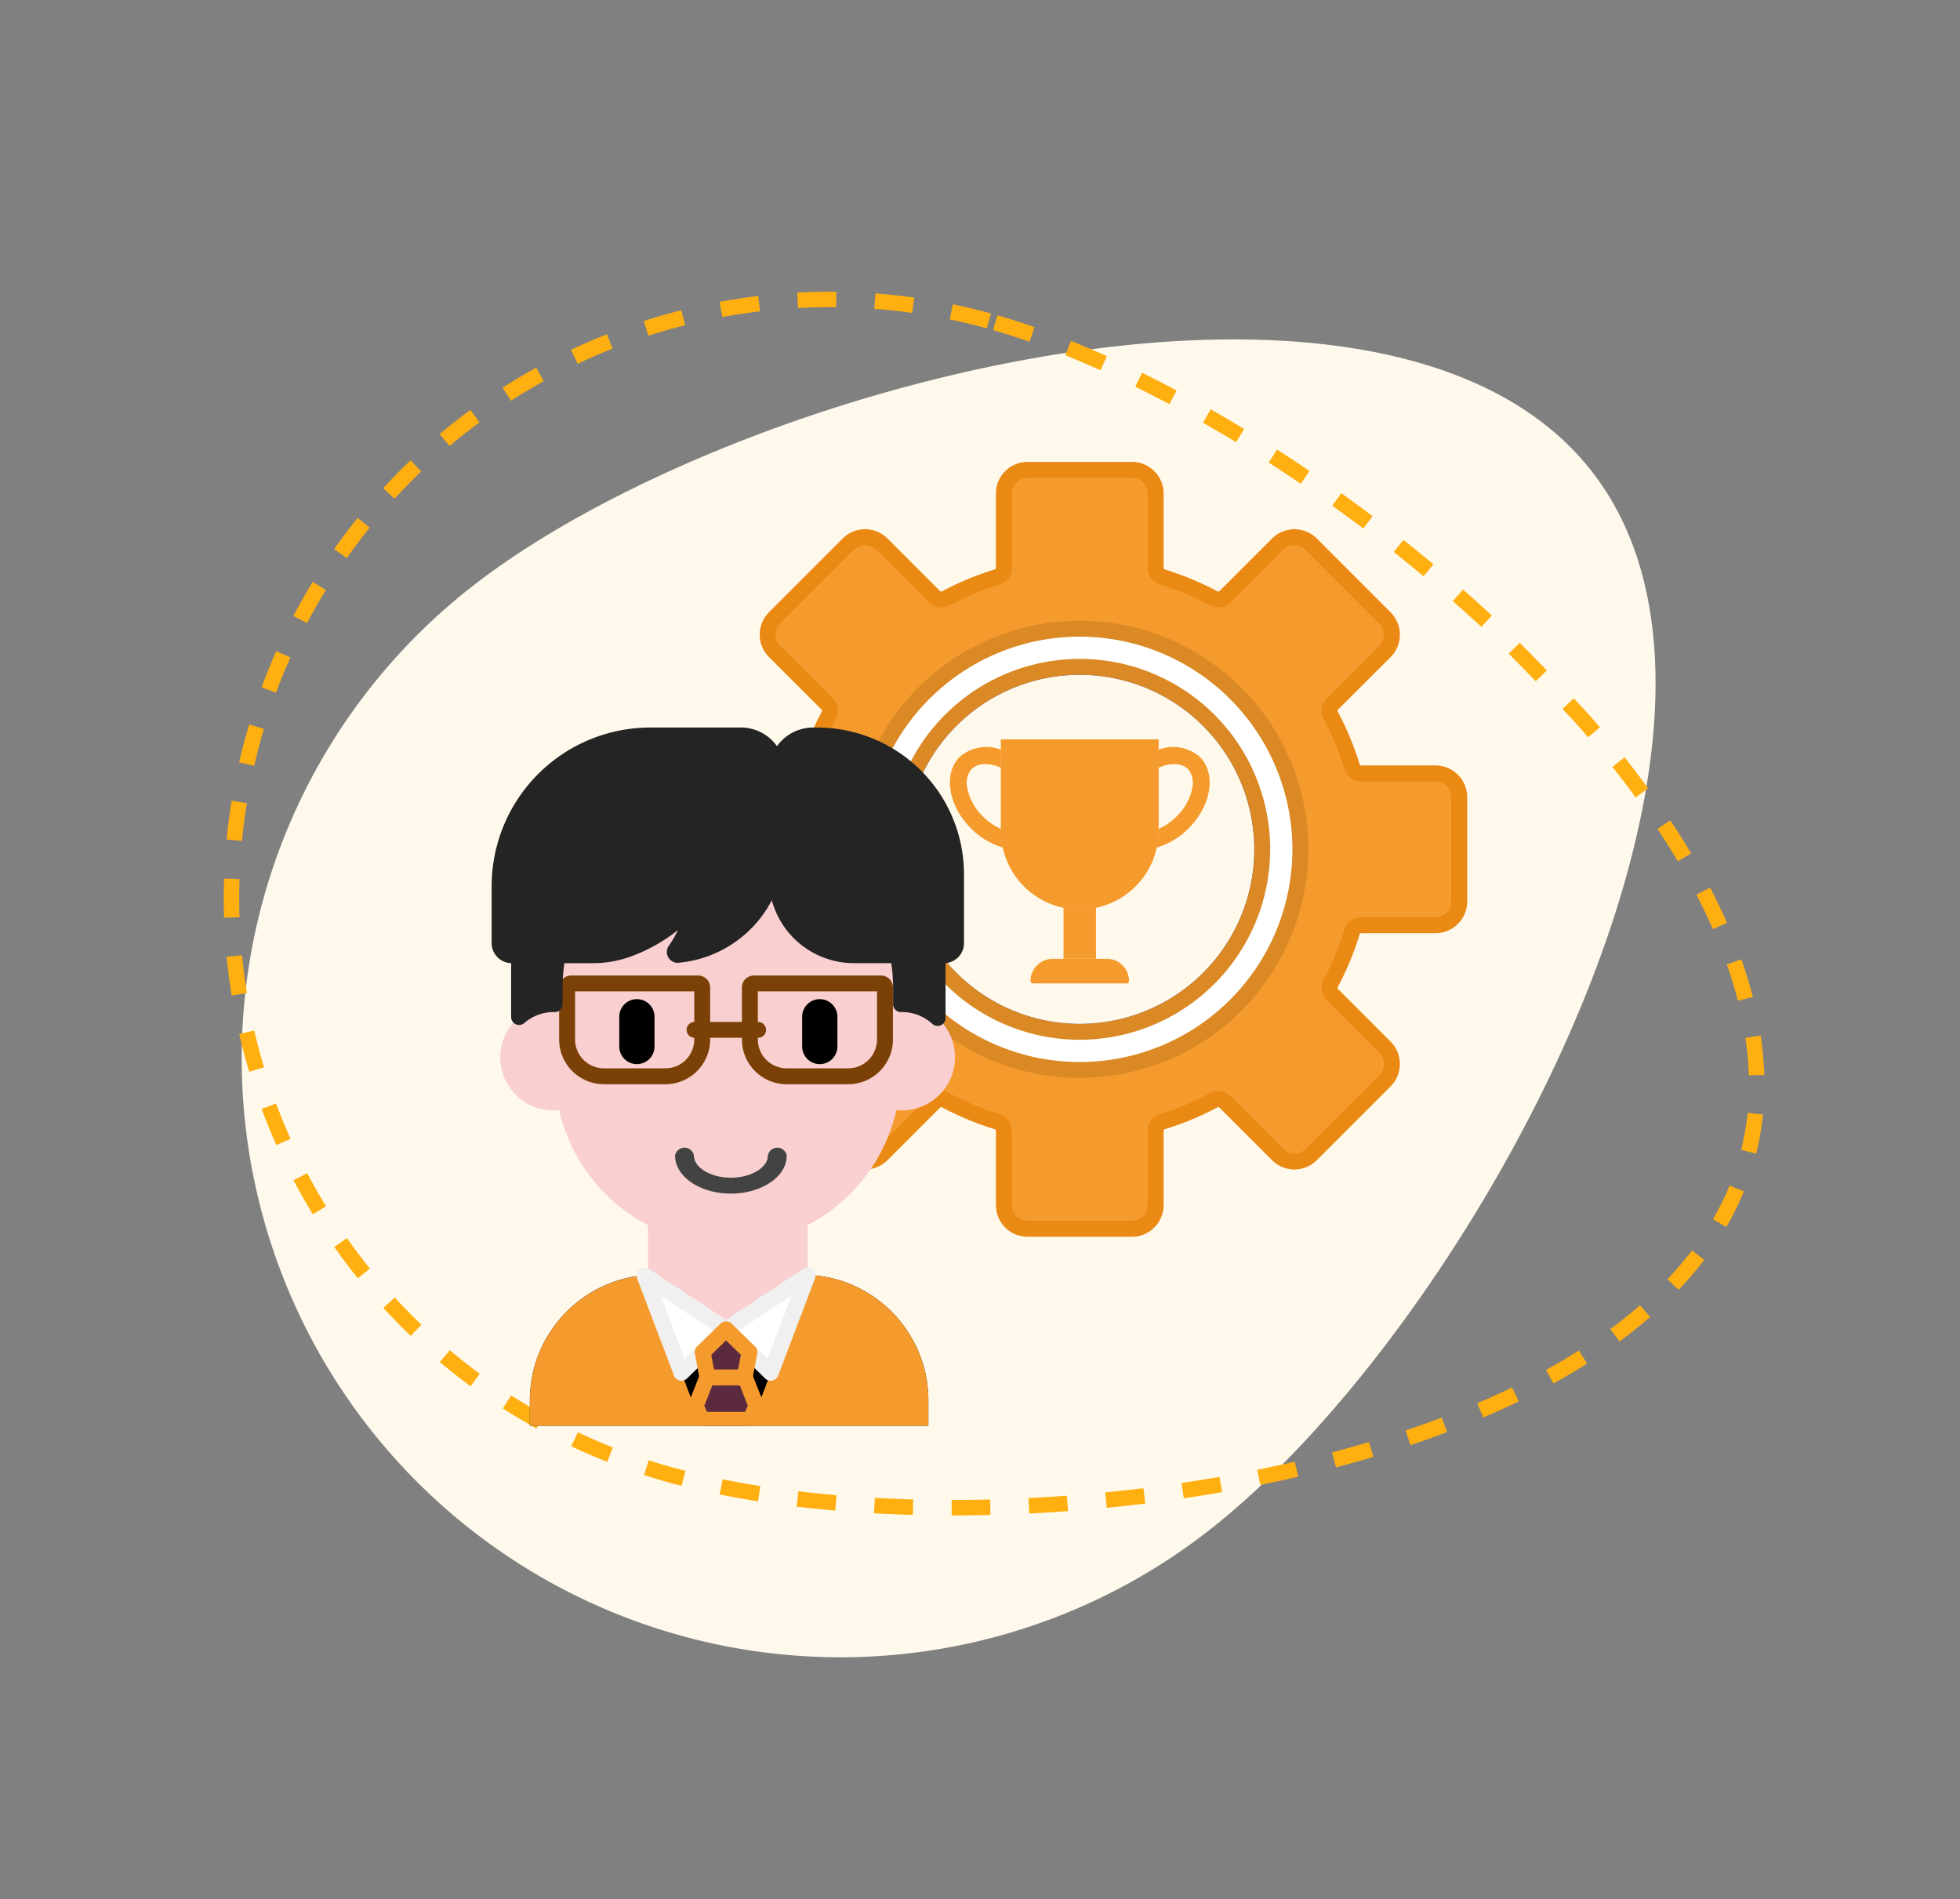 <svg id="Group_817" data-name="Group 817" xmlns="http://www.w3.org/2000/svg" width="253.628" height="245.716" viewBox="0 0 253.628 245.716">
  <rect x="0" y="0" width="253.628" height="245.716" fill="#808080" stroke="none"/>
  <path id="Path_1426" data-name="Path 1426" d="M77.459,0c42.779,0,123.366,34.679,123.366,77.459s-80.587,77.459-123.366,77.459A77.459,77.459,0,0,1,77.459,0Z" transform="matrix(0.788, -0.616, 0.616, 0.788, 0, 123.64)" fill="#fff9ec"/>
  <g id="Group_815" data-name="Group 815" transform="translate(11.643 20.375)">
    <path id="Path_1431" data-name="Path 1431" d="M77.459,0c19.721,0,47.477,7.37,71.713,19.529,3.194,1.6,13.695,7.627,15.8,8.979,20.609,13.268,35.857,30.343,35.857,48.951,0,42.779-80.587,77.459-123.366,77.459A77.459,77.459,0,0,1,77.459,0Z" transform="matrix(0.961, 0.276, -0.276, 0.961, 42.701, 0)" fill="none" stroke="#ffaf10" stroke-width="2" stroke-dasharray="5"/>
    <g id="organizer" transform="translate(51.977 39.393)">
      <path id="Path_1254" data-name="Path 1254" d="M13.8,248.348v7.995a6.779,6.779,0,0,1,4.457-1.67c.048,0,.094.006.143.007v-2.13a22.715,22.715,0,0,1,.394-4.2Zm0,0" transform="translate(-10.25 -184.518)" fill="#242424"/>
      <path id="Path_1255" data-name="Path 1255" d="M78.752,391.1a2.355,2.355,0,0,0,.149.459c.008.019.016.039.025.057.028.06.06.12.093.177s.069.109.107.162c.02.029.038.059.06.087l1.467,1.866a10.423,10.423,0,0,0,5.782,3.74c.308.072.628.135.958.185a10.458,10.458,0,0,0,9.767-4.016l2.139-2.759a2.341,2.341,0,0,0,.049-.451v-6.368h0v-.071a22.288,22.288,0,0,1-20.656,0v6.456a2.342,2.342,0,0,0,.056.482Zm0,0" transform="translate(-58.463 -285.422)" fill="#f9cfcf"/>
      <path id="Path_1256" data-name="Path 1256" d="M70.76,424.768c0-.086-.011-.172-.016-.257-.011-.167-.022-.332-.037-.5-.01-.1-.022-.206-.033-.307-.016-.146-.034-.291-.054-.436-.015-.11-.031-.22-.049-.329-.021-.134-.044-.266-.069-.4-.021-.115-.043-.231-.066-.345s-.054-.241-.081-.363-.056-.244-.087-.365c-.026-.1-.054-.2-.081-.293a16.017,16.017,0,0,0-.519-1.558c-.017-.043-.032-.086-.049-.128-.067-.169-.139-.334-.212-.5-.02-.046-.039-.093-.06-.14-.076-.168-.156-.334-.236-.5-.018-.037-.037-.074-.055-.11q-.131-.262-.272-.518c-.008-.015-.016-.03-.025-.045a16.27,16.27,0,0,0-13.581-8.406l-.071.09-10.5,6.949h-.012l.006,0-10.564-6.993a16.258,16.258,0,0,0-11.374,6.184h0c-.01.012-.019.026-.029.039-.088.114-.174.229-.259.345-.053.071-.105.143-.157.216-.081.113-.16.228-.238.343-.052.078-.1.156-.156.235-.074.113-.147.23-.218.345-.051.083-.1.168-.151.251-.068.115-.136.232-.2.348-.05.088-.1.178-.145.267-.061.116-.124.233-.184.35-.047.094-.091.191-.138.286-.055.115-.111.23-.164.346s-.1.231-.148.345q-.116.277-.222.557c-.048.129-.1.256-.144.386-.035.1-.067.206-.1.309-.041.126-.082.25-.12.377-.031.1-.059.21-.088.315-.036.127-.071.255-.1.384-.026.105-.051.212-.075.318-.03.132-.059.263-.086.4-.022.1-.042.211-.061.316-.025.138-.048.275-.07.413-.015.1-.032.207-.046.31-.02.147-.037.293-.052.441-.011.1-.022.195-.032.292-.015.165-.025.33-.035.5-.005.082-.012.166-.016.249-.011.249-.018.5-.018.751v3.257H70.779v-3.257C70.779,425.277,70.772,425.022,70.76,424.768Zm0,0" transform="translate(-14.267 -304.077)"/>
      <path id="Path_1257" data-name="Path 1257" d="M153.337,424.768c0-.086-.011-.172-.016-.257-.011-.167-.022-.332-.037-.5-.01-.1-.022-.206-.033-.307-.016-.146-.034-.291-.054-.436-.015-.11-.031-.22-.049-.329-.021-.134-.044-.266-.069-.4-.021-.115-.043-.231-.066-.345s-.054-.241-.081-.363-.056-.244-.087-.365c-.026-.1-.054-.2-.081-.293a16.009,16.009,0,0,0-.519-1.558c-.017-.043-.032-.086-.049-.128-.067-.169-.139-.334-.212-.5-.02-.046-.039-.093-.06-.14-.076-.168-.156-.334-.236-.5-.018-.037-.037-.074-.055-.11q-.131-.262-.272-.518c-.008-.015-.016-.03-.025-.045a16.27,16.27,0,0,0-13.581-8.406l-.04.05h.03l-7.39,19.469h23v-3.257C153.356,425.277,153.349,425.022,153.337,424.768Zm0,0" transform="translate(-96.844 -304.077)" fill="#f59b2d"/>
      <path id="Path_1258" data-name="Path 1258" d="M34.036,409.465a16.255,16.255,0,0,0-11.374,6.183h0l-.029.04c-.088.112-.174.228-.259.344-.053.071-.105.143-.157.215-.081.113-.16.228-.238.344-.052.077-.1.156-.156.234-.074.114-.147.23-.218.346-.051.083-.1.167-.151.251-.068.116-.136.231-.2.348-.05.088-.1.178-.145.267-.061.117-.124.232-.184.35-.047.094-.091.191-.138.286-.055.115-.111.23-.164.346s-.1.23-.148.345q-.116.276-.222.557c-.048.128-.1.255-.144.385-.035.1-.067.207-.1.31-.041.124-.082.249-.12.375-.031.1-.059.21-.088.315-.036.128-.071.255-.1.384-.026.105-.051.212-.075.318-.03.132-.059.263-.086.4-.022.105-.042.211-.061.316-.025.138-.048.275-.07.414-.015.1-.032.206-.046.31-.02.146-.037.293-.052.44-.011.1-.022.2-.032.293-.015.164-.025.329-.035.494-.005.083-.012.166-.016.249-.011.249-.018.5-.018.752v3.257H41.425l-7.137-18.805A2.384,2.384,0,0,1,34.036,409.465Zm0,0" transform="translate(-14.267 -304.219)" fill="#f59b2d"/>
      <path id="Path_1259" data-name="Path 1259" d="M109.126,460.879h-4.819l-1.5,4.33.73,1.922h6.35l.729-1.922Zm0,0" transform="translate(-76.384 -342.417)" fill="#5c2a3f"/>
      <path id="Path_1260" data-name="Path 1260" d="M76.906,409.465l10.564,6.993-5.777,5.621Zm0,0" transform="translate(-57.137 -304.219)" fill="#fff"/>
      <path id="Path_1261" data-name="Path 1261" d="M128.568,409.465,118,416.458l5.777,5.621Zm0,0" transform="translate(-87.67 -304.219)" fill="#fff"/>
      <path id="Path_1262" data-name="Path 1262" d="M78.721,420.135a1.051,1.051,0,0,1-.223-.024,1.028,1.028,0,0,1-.738-.64l-4.789-12.614a1.028,1.028,0,0,1,1.529-1.222l10.564,6.994a1.028,1.028,0,0,1,.15,1.594l-5.777,5.621A1.027,1.027,0,0,1,78.721,420.135Zm-2.694-11.023,3.1,8.166,3.738-3.638Zm0,0" transform="translate(-54.164 -301.247)" fill="#f0f0f0"/>
      <path id="Path_1263" data-name="Path 1263" d="M120.808,420.135a1.027,1.027,0,0,1-.717-.291l-5.777-5.621a1.027,1.027,0,0,1,.149-1.594l10.564-6.994a1.028,1.028,0,0,1,1.529,1.221l-4.788,12.615a1.031,1.031,0,0,1-.739.639A.977.977,0,0,1,120.808,420.135Zm-4.145-6.5,3.739,3.639,3.1-8.166Zm0,0" transform="translate(-84.697 -301.247)" fill="#f0f0f0"/>
      <path id="Path_1264" data-name="Path 1264" d="M106.922,464.162h-6.35a1.034,1.034,0,0,1-.961-.581l-.73-1.686a.8.8,0,0,1-.01-.614l1.5-3.795a1.027,1.027,0,0,1,.972-.607h4.819a1.027,1.027,0,0,1,.972.607l1.5,3.795a.8.8,0,0,1-.011.614l-.729,1.685A1.034,1.034,0,0,1,106.922,464.162Zm-5.641-1.8h4.931l.345-.8-1.135-2.879h-3.354l-1.134,2.879Zm0,0" transform="translate(-73.413 -339.445)" fill="#f59b2d"/>
      <path id="Path_1265" data-name="Path 1265" d="M109.254,436.668l-3.027,2.945.618,3.279h4.819l.618-3.279Zm0,0" transform="translate(-78.92 -324.429)" fill="#5c2a3f"/>
      <path id="Path_1266" data-name="Path 1266" d="M108.691,440.95h-4.819a1.027,1.027,0,0,1-1.01-.839l-.618-3.278a1.026,1.026,0,0,1,.293-.927l3.027-2.946a1.03,1.03,0,0,1,1.434,0l3.026,2.946a1.029,1.029,0,0,1,.294.927l-.618,3.278A1.029,1.029,0,0,1,108.691,440.95Zm-3.965-2.057h3.113l.357-1.9-1.914-1.863L104.368,437Zm0,0" transform="translate(-75.949 -321.459)" fill="#f59b2d"/>
      <path id="Path_1267" data-name="Path 1267" d="M200.181,43.32h-9.628a1.232,1.232,0,0,1-1.175-.883,36.63,36.63,0,0,0-2.756-6.631,1.231,1.231,0,0,1,.207-1.457l6.814-6.814a3.069,3.069,0,0,0,0-4.341l-9.548-9.548a3.07,3.07,0,0,0-4.34,0l-6.815,6.815a1.233,1.233,0,0,1-1.457.206,36.495,36.495,0,0,0-6.631-2.755,1.232,1.232,0,0,1-.883-1.176V7.108A3.068,3.068,0,0,0,160.9,4.039H147.4a3.068,3.068,0,0,0-3.069,3.069v9.628a1.234,1.234,0,0,1-.883,1.176,36.562,36.562,0,0,0-6.632,2.755,1.233,1.233,0,0,1-1.457-.206l-6.814-6.815a3.071,3.071,0,0,0-4.341,0l-9.548,9.548a3.071,3.071,0,0,0,0,4.341l6.814,6.814a1.231,1.231,0,0,1,.206,1.457,36.637,36.637,0,0,0-2.755,6.631,1.232,1.232,0,0,1-1.175.883h-9.629a3.069,3.069,0,0,0-3.069,3.069v13.5a3.069,3.069,0,0,0,3.069,3.07h9.629a1.231,1.231,0,0,1,1.175.882,36.677,36.677,0,0,0,2.755,6.632,1.23,1.23,0,0,1-.206,1.457l-6.814,6.814a3.07,3.07,0,0,0,0,4.34l9.548,9.548a3.068,3.068,0,0,0,4.34,0l6.814-6.814a1.232,1.232,0,0,1,1.457-.206,36.532,36.532,0,0,0,6.632,2.755,1.232,1.232,0,0,1,.883,1.176v9.628a3.068,3.068,0,0,0,3.069,3.069h13.5a3.069,3.069,0,0,0,3.069-3.069V89.545a1.232,1.232,0,0,1,.883-1.176,36.625,36.625,0,0,0,6.631-2.755,1.231,1.231,0,0,1,1.457.206l6.815,6.814a3.068,3.068,0,0,0,4.34,0l9.548-9.548a3.07,3.07,0,0,0,0-4.34l-6.814-6.814a1.233,1.233,0,0,1-.207-1.457,36.539,36.539,0,0,0,2.756-6.632,1.23,1.23,0,0,1,1.175-.882h9.629a3.069,3.069,0,0,0,3.069-3.07v-13.5A3.069,3.069,0,0,0,200.181,43.32ZM154.149,77.372A24.232,24.232,0,1,1,178.38,53.14,24.259,24.259,0,0,1,154.149,77.372Zm0,0" transform="translate(-78.044 -3.011)" fill="#f59b2d"/>
      <path id="Path_1268" data-name="Path 1268" d="M157.928,100.3h-13.5a4.1,4.1,0,0,1-4.1-4.1V86.574a.207.207,0,0,0-.154-.192,37.8,37.8,0,0,1-6.819-2.834.206.206,0,0,0-.244.027L126.3,90.39a4.1,4.1,0,0,1-5.794,0l-9.548-9.548a4.1,4.1,0,0,1,0-5.794l6.814-6.814a.205.205,0,0,0,.027-.245,37.719,37.719,0,0,1-2.834-6.818.2.2,0,0,0-.192-.154h-9.628a4.1,4.1,0,0,1-4.1-4.1v-13.5a4.1,4.1,0,0,1,4.1-4.1h9.629a.208.208,0,0,0,.192-.154,37.653,37.653,0,0,1,2.833-6.819.206.206,0,0,0-.026-.244l-6.815-6.814a4.1,4.1,0,0,1,0-5.795L120.5,9.948a4.094,4.094,0,0,1,5.794,0l6.814,6.814a.207.207,0,0,0,.245.026,37.676,37.676,0,0,1,6.818-2.833.206.206,0,0,0,.154-.192V4.136a4.1,4.1,0,0,1,4.1-4.1h13.5a4.1,4.1,0,0,1,4.1,4.1v9.629a.208.208,0,0,0,.154.192A37.656,37.656,0,0,1,169,16.789a.207.207,0,0,0,.245-.026l6.814-6.814a4.1,4.1,0,0,1,5.794,0L191.4,19.5a4.1,4.1,0,0,1,0,5.795L184.583,32.1a.205.205,0,0,0-.027.244,37.676,37.676,0,0,1,2.834,6.818.206.206,0,0,0,.192.154h9.628a4.1,4.1,0,0,1,4.1,4.1v13.5a4.1,4.1,0,0,1-4.1,4.1h-9.628a.206.206,0,0,0-.192.154,37.747,37.747,0,0,1-2.834,6.818.206.206,0,0,0,.027.244l6.814,6.815a4.1,4.1,0,0,1,0,5.794l-9.548,9.548a4.1,4.1,0,0,1-5.794,0l-6.814-6.814a.207.207,0,0,0-.245-.027,37.734,37.734,0,0,1-6.818,2.834.206.206,0,0,0-.154.192V96.2A4.1,4.1,0,0,1,157.928,100.3ZM133.244,81.462a2.287,2.287,0,0,1,1.083.274,35.712,35.712,0,0,0,6.445,2.679,2.248,2.248,0,0,1,1.612,2.159V96.2a2.043,2.043,0,0,0,2.04,2.04h13.5a2.043,2.043,0,0,0,2.041-2.04V86.574a2.248,2.248,0,0,1,1.612-2.159,35.671,35.671,0,0,0,6.444-2.679,2.251,2.251,0,0,1,2.67.386l6.814,6.814a2.044,2.044,0,0,0,2.886,0l9.548-9.548a2.04,2.04,0,0,0,0-2.886l-6.814-6.814a2.249,2.249,0,0,1-.385-2.67,35.634,35.634,0,0,0,2.678-6.446,2.25,2.25,0,0,1,2.159-1.612h9.629a2.043,2.043,0,0,0,2.04-2.04v-13.5a2.042,2.042,0,0,0-2.04-2.04h-9.628a2.25,2.25,0,0,1-2.159-1.612,35.64,35.64,0,0,0-2.679-6.445,2.248,2.248,0,0,1,.386-2.67l6.814-6.814a2.045,2.045,0,0,0,0-2.887L180.4,11.4a2.042,2.042,0,0,0-2.885,0L170.7,18.215a2.248,2.248,0,0,1-2.669.386,35.614,35.614,0,0,0-6.446-2.678,2.249,2.249,0,0,1-1.611-2.159V4.136a2.043,2.043,0,0,0-2.041-2.04h-13.5a2.043,2.043,0,0,0-2.04,2.04v9.629a2.25,2.25,0,0,1-1.612,2.158,35.639,35.639,0,0,0-6.445,2.679,2.248,2.248,0,0,1-2.67-.386L124.844,11.4a2.09,2.09,0,0,0-2.887,0l-9.547,9.547a2.045,2.045,0,0,0,0,2.887l6.814,6.814a2.248,2.248,0,0,1,.386,2.67,35.533,35.533,0,0,0-2.678,6.445,2.251,2.251,0,0,1-2.159,1.612h-9.629a2.043,2.043,0,0,0-2.04,2.04v13.5a2.043,2.043,0,0,0,2.04,2.04h9.629a2.252,2.252,0,0,1,2.159,1.612,35.593,35.593,0,0,0,2.678,6.446,2.248,2.248,0,0,1-.386,2.67L112.41,76.5a2.044,2.044,0,0,0,0,2.886l9.548,9.548a2.044,2.044,0,0,0,2.886,0l6.814-6.814A2.234,2.234,0,0,1,133.244,81.462Zm17.933-6.034a25.26,25.26,0,1,1,25.26-25.26A25.289,25.289,0,0,1,151.177,75.428Zm0-48.463a23.2,23.2,0,1,0,23.2,23.2A23.23,23.23,0,0,0,151.177,26.965Zm0,0" transform="translate(-75.072 -0.039)" fill="#ea8913"/>
      <path id="Path_1269" data-name="Path 1269" d="M224.847,148.479a24.64,24.64,0,1,1,24.639-24.64A24.668,24.668,0,0,1,224.847,148.479Zm0-47.223a22.583,22.583,0,1,0,22.583,22.583A22.609,22.609,0,0,0,224.847,101.256Zm0,0" transform="translate(-148.742 -73.709)" fill="#3762cc"/>
      <path id="Path_1270" data-name="Path 1270" d="M213.558,84A28.547,28.547,0,1,0,242.1,112.543,28.579,28.579,0,0,0,213.558,84Zm0,52.159a23.612,23.612,0,1,1,23.611-23.612A23.639,23.639,0,0,1,213.558,136.156Zm0,0" transform="translate(-137.453 -62.414)" fill="#fff"/>
      <path id="Path_1271" data-name="Path 1271" d="M210.586,139.147a29.576,29.576,0,1,1,29.575-29.576A29.609,29.609,0,0,1,210.586,139.147Zm0-57.095A27.519,27.519,0,1,0,238.1,109.572,27.55,27.55,0,0,0,210.586,82.053Zm0,52.159a24.64,24.64,0,1,1,24.639-24.64A24.668,24.668,0,0,1,210.586,134.212Zm0-47.223a22.583,22.583,0,1,0,22.583,22.583A22.609,22.609,0,0,0,210.586,86.989Zm0,0" transform="translate(-134.481 -59.443)" fill="#db8925"/>
      <g id="Group_783" data-name="Group 783" transform="translate(59.297 35.915)">
        <path id="Path_1272" data-name="Path 1272" d="M266.6,161.736A10.194,10.194,0,0,1,256.4,151.541V139.754h20.389v11.787A10.194,10.194,0,0,1,266.6,161.736Zm0,0" transform="translate(-249.789 -139.754)" fill="#f59b2d"/>
        <path id="Path_1273" data-name="Path 1273" d="M266.6,161.736A10.194,10.194,0,0,1,256.4,151.541V139.754h20.389v11.787A10.194,10.194,0,0,1,266.6,161.736Zm0,0" transform="translate(-249.789 -139.754)" fill="#f59b2d"/>
        <path id="Path_1274" data-name="Path 1274" d="M283.7,253.346H271.592a.319.319,0,0,1-.318-.319,2.867,2.867,0,0,1,2.867-2.867h7.009a2.867,2.867,0,0,1,2.868,2.867A.319.319,0,0,1,283.7,253.346Zm0,0" transform="translate(-260.837 -221.779)" fill="#f59b2d"/>
        <path id="Path_1275" data-name="Path 1275" d="M292.094,231.041v-6.615a10.252,10.252,0,0,1-4.2,0v6.615Zm0,0" transform="translate(-273.189 -202.66)" fill="#f59b2d"/>
        <path id="Path_1276" data-name="Path 1276" d="M237.289,154.442v-.213a7.721,7.721,0,0,1-2.339-1.62,7.048,7.048,0,0,1-2.031-3.716,2.837,2.837,0,0,1,.567-2.425,2.456,2.456,0,0,1,1.752-.623,5.189,5.189,0,0,1,2.05.466v-2.329a5.226,5.226,0,0,0-5.35.937c-2.147,2.146-1.491,6.282,1.464,9.236a9.467,9.467,0,0,0,4.123,2.471A10.237,10.237,0,0,1,237.289,154.442Zm0,0" transform="translate(-230.676 -142.655)" fill="#f59b2d"/>
        <path id="Path_1277" data-name="Path 1277" d="M340.385,144.92a5.227,5.227,0,0,0-5.351-.937v2.329a5.189,5.189,0,0,1,2.05-.466,2.459,2.459,0,0,1,1.753.623,2.836,2.836,0,0,1,.566,2.425,7.048,7.048,0,0,1-2.031,3.716,7.721,7.721,0,0,1-2.339,1.62v.213a10.243,10.243,0,0,1-.237,2.185,9.477,9.477,0,0,0,4.124-2.47C341.875,151.2,342.531,147.067,340.385,144.92Zm0,0" transform="translate(-308.032 -142.655)" fill="#f59b2d"/>
      </g>
      <path id="Path_1278" data-name="Path 1278" d="M56.484,201.648c-.047,0-.093.006-.142.007v-2.13a22.414,22.414,0,1,0-44.826,0v2.13c-.048,0-.094-.007-.143-.007a6.879,6.879,0,1,0,.734,13.718,22.381,22.381,0,0,0,43.643,0,6.877,6.877,0,1,0,.733-13.718Zm0,0" transform="translate(-3.369 -131.494)" fill="#f9cfcf"/>
      <path id="Path_1279" data-name="Path 1279" d="M66.526,278.862a2.28,2.28,0,0,1-2.28-2.279v-3.85a2.28,2.28,0,0,1,4.56,0v3.85A2.279,2.279,0,0,1,66.526,278.862Zm0,0" transform="translate(-47.731 -200.941)"/>
      <path id="Path_1280" data-name="Path 1280" d="M158.588,278.862a2.279,2.279,0,0,1-2.279-2.279v-3.85a2.279,2.279,0,0,1,4.559,0v3.85A2.28,2.28,0,0,1,158.588,278.862Zm0,0" transform="translate(-116.128 -200.941)"/>
      <path id="Path_1281" data-name="Path 1281" d="M102.687,332.4c-3.984,0-7.226-2.2-7.226-4.912a1.238,1.238,0,0,1,2.441,0c0,1.548,2.191,2.856,4.785,2.856s4.785-1.307,4.785-2.856a1.238,1.238,0,0,1,2.441,0C109.913,330.193,106.672,332.4,102.687,332.4Zm0,0" transform="translate(-71.726 -237.725)" fill="#434343"/>
      <path id="Path_1282" data-name="Path 1282" d="M30.956,230.831A23.35,23.35,0,0,1,8.343,213.463,7.91,7.91,0,0,1,7.515,197.7v-1.145a23.442,23.442,0,1,1,46.884,0V197.7a7.91,7.91,0,0,1-.828,15.765A23.35,23.35,0,0,1,30.956,230.831ZM9.136,211.365a1.028,1.028,0,0,1,1,.8,21.353,21.353,0,0,0,41.64,0,1.032,1.032,0,0,1,1.112-.79,5.693,5.693,0,0,0,.624.035,5.851,5.851,0,0,0,.013-11.7c-.056,0-.094.006-.133.007a1,1,0,0,1-.741-.293,1.032,1.032,0,0,1-.309-.735v-2.13a21.385,21.385,0,1,0-42.77,0v2.13a1.026,1.026,0,0,1-.309.735,1.007,1.007,0,0,1-.741.293q-.059,0-.117-.006h0a5.851,5.851,0,0,0,0,11.7,5.68,5.68,0,0,0,.624-.035A1,1,0,0,1,9.136,211.365Zm0,0" transform="translate(-0.398 -128.522)" fill="none"/>
      <path id="Path_1283" data-name="Path 1283" d="M69.994,408.2H19.849a1.029,1.029,0,0,1-1.028-1.028v-3.186c0-.263.007-.523.019-.782l.016-.26c.01-.171.021-.342.037-.513l.032-.306c.016-.152.034-.306.054-.458.014-.107.031-.215.048-.323.022-.143.046-.286.071-.429.02-.111.041-.22.063-.329.029-.14.059-.277.09-.415.024-.107.05-.219.077-.329.034-.133.07-.267.106-.4l.022-.079c.023-.083.046-.166.07-.248.034-.114.07-.226.106-.337l.047-.147c.025-.078.05-.157.076-.233.037-.106.077-.214.118-.321L19.9,398c.074-.2.151-.39.231-.58l.033-.079c.039-.093.078-.188.119-.28s.087-.191.133-.285l.063-.133c.038-.081.076-.163.116-.243.056-.111.114-.222.174-.333l.165-.309c.067-.12.138-.241.208-.361.05-.087.1-.175.156-.261q.111-.181.226-.36l.161-.243c.081-.121.163-.24.247-.359l.162-.224c.089-.12.178-.241.268-.358l.031-.042c.012-.016.024-.03.037-.045a16.938,16.938,0,0,1,10.746-6.272v-6.038a1.027,1.027,0,0,1,1.505-.91,21.265,21.265,0,0,0,19.7,0,1.028,1.028,0,0,1,1.505.911v5.932a16.963,16.963,0,0,1,13.033,8.68l.028.048q.145.267.28.539l.045.09c.1.2.177.369.256.543l.048.111c.089.206.164.379.233.554l.039.1a16.987,16.987,0,0,1,.549,1.656l.024.086c.02.072.04.146.059.22.027.1.052.21.076.316l.015.064c.028.125.057.249.083.375s.048.243.07.362c.025.137.049.275.071.415.019.115.036.229.051.344.021.15.039.3.056.453l.006.061c.01.086.02.174.028.261.015.168.027.341.037.514l.017.267v0q.02.395.02.793v3.186A1.025,1.025,0,0,1,69.994,408.2Zm-49.117-2.056h48.09v-2.158c0-.235-.007-.469-.018-.7h0l-.014-.234c-.01-.153-.02-.3-.034-.455l-.03-.284q-.023-.2-.048-.4c-.014-.1-.03-.2-.046-.3q-.029-.182-.063-.365c-.019-.107-.039-.213-.06-.318s-.049-.219-.074-.33l-.016-.067c-.02-.089-.041-.179-.063-.267L68.424,400a14.693,14.693,0,0,0-.471-1.425s-.021-.054-.022-.058l-.02-.053c-.064-.161-.13-.312-.195-.463l-.056-.129q-.1-.229-.214-.455l-.049-.1c-.081-.164-.164-.321-.249-.478a14.9,14.9,0,0,0-12.306-7.728,1,1,0,0,1-.462-.1,1.025,1.025,0,0,1-.57-1.129,1.24,1.24,0,0,0,.029-.249v-4.809a23.323,23.323,0,0,1-18.6,0v4.825a1.3,1.3,0,0,0,.034.266,1.03,1.03,0,0,1-.882,1.235l-.293.036a14.855,14.855,0,0,0-10.074,5.625l-.031.038c-.092.122-.163.217-.234.313l-.144.2c-.072.1-.145.208-.215.313l-.142.216c-.068.1-.135.209-.2.315l-.136.229c-.063.106-.125.212-.184.319l-.132.246c-.066.126-.117.221-.166.318-.033.065-.064.132-.094.2l-.069.147c-.038.078-.075.157-.11.235s-.065.154-.1.231l-.035.084c-.07.17-.138.339-.2.511l-.029.078c-.034.09-.068.181-.1.272l-.11.339c-.031.1-.062.192-.091.289l-.081.289c-.032.114-.063.232-.093.348-.024.1-.046.193-.068.29-.028.124-.054.244-.079.365-.019.1-.037.192-.055.289-.022.125-.043.251-.063.379-.015.094-.03.189-.042.283-.019.135-.034.268-.048.4l-.029.27c-.013.15-.023.3-.032.452l-.015.229c-.01.227-.016.457-.016.688Zm0,0" transform="translate(-13.982 -282.452)" fill="none"/>
      <path id="Path_1284" data-name="Path 1284" d="M153.51,166.177h11.657a1.561,1.561,0,0,0,1.561-1.561V155.7a17.953,17.953,0,0,0-17.953-17.954h-.557a4.683,4.683,0,0,0-4.683,4.683V156.2A9.975,9.975,0,0,0,153.51,166.177Zm0,0" transform="translate(-106.638 -102.348)" fill="#242424"/>
      <path id="Path_1285" data-name="Path 1285" d="M35.235,137.742H23.49A19.491,19.491,0,0,0,4,157.232v7.374a1.568,1.568,0,0,0,1.567,1.567H16.056a13.38,13.38,0,0,0,4.736-.86,18.279,18.279,0,0,0,9.578-7.829s-2.047,6.012-3.617,8.034a.374.374,0,0,0,.33.6,14.034,14.034,0,0,0,12.829-13.981V142.42A4.677,4.677,0,0,0,35.235,137.742Zm0,0" transform="translate(-2.972 -102.345)" fill="#242424"/>
      <path id="Path_1286" data-name="Path 1286" d="M162.193,164.233H150.536a11.016,11.016,0,0,1-11-11V139.458a5.719,5.719,0,0,1,5.713-5.711h.556a19,19,0,0,1,18.982,18.982v8.917A2.592,2.592,0,0,1,162.193,164.233ZM145.244,135.8a3.659,3.659,0,0,0-3.655,3.656V153.23a8.957,8.957,0,0,0,8.947,8.947h11.658a.534.534,0,0,0,.533-.533v-8.917A16.945,16.945,0,0,0,145.8,135.8Zm0,0" transform="translate(-103.664 -99.376)" fill="#242424"/>
      <path id="Path_1287" data-name="Path 1287" d="M13.084,164.231H2.6a2.6,2.6,0,0,1-2.6-2.6v-7.374a20.542,20.542,0,0,1,20.518-20.518H32.264a5.712,5.712,0,0,1,5.705,5.706v9.721A15.145,15.145,0,0,1,24.2,164.175a1.4,1.4,0,0,1-1.23-2.258A11.946,11.946,0,0,0,24.1,159.95a21.458,21.458,0,0,1-5.919,3.354A14.334,14.334,0,0,1,13.084,164.231ZM20.518,135.8A18.483,18.483,0,0,0,2.056,154.261v7.374a.54.54,0,0,0,.539.539H13.084a12.337,12.337,0,0,0,4.373-.792A17.176,17.176,0,0,0,26.5,154.01a1.029,1.029,0,0,1,1.87.836,54,54,0,0,1-2.984,7.091,13.092,13.092,0,0,0,10.525-12.766v-9.722a3.654,3.654,0,0,0-3.649-3.65Zm0,0" transform="translate(0 -99.373)" fill="#242424"/>
      <path id="Path_1288" data-name="Path 1288" d="M47.751,272.624h-7.96A5.794,5.794,0,0,1,34,266.836V260.1a1.544,1.544,0,0,1,1.542-1.542H52A1.544,1.544,0,0,1,53.54,260.1v6.739A5.8,5.8,0,0,1,47.751,272.624ZM36.06,260.611v6.225a3.736,3.736,0,0,0,3.731,3.731h7.96a3.736,3.736,0,0,0,3.731-3.731v-6.225Zm0,0" transform="translate(-25.263 -192.101)" fill="#7b4006"/>
      <path id="Path_1289" data-name="Path 1289" d="M139.751,272.624h-7.96A5.794,5.794,0,0,1,126,266.836V260.1a1.544,1.544,0,0,1,1.542-1.542H144a1.544,1.544,0,0,1,1.542,1.542v6.739A5.8,5.8,0,0,1,139.751,272.624ZM128.06,260.611v6.225a3.736,3.736,0,0,0,3.731,3.731h7.96a3.736,3.736,0,0,0,3.731-3.731v-6.225Zm0,0" transform="translate(-93.614 -192.101)" fill="#7b4006"/>
      <path id="Path_1290" data-name="Path 1290" d="M107.4,283.978H99.177a1.028,1.028,0,1,1,0-2.056H107.4a1.028,1.028,0,0,1,0,2.056Zm0,0" transform="translate(-72.919 -209.462)" fill="#7b4006"/>
      <path id="Path_1291" data-name="Path 1291" d="M204.539,248.348a22.716,22.716,0,0,1,.395,4.2v2.13c.048,0,.094-.007.142-.007a6.779,6.779,0,0,1,4.594,1.794v-8.119Zm0,0" transform="translate(-151.961 -184.518)" fill="#242424"/>
      <path id="Path_1292" data-name="Path 1292" d="M206.7,254.526a1.031,1.031,0,0,1-.695-.269,5.768,5.768,0,0,0-3.9-1.524c-.042,0-.081.006-.12.007a1,1,0,0,1-.741-.293,1.032,1.032,0,0,1-.309-.735v-2.13a21.787,21.787,0,0,0-.377-4.013,1.029,1.029,0,0,1,1.011-1.218h5.129a1.028,1.028,0,0,1,1.028,1.028V253.5a1.026,1.026,0,0,1-.614.941A1.043,1.043,0,0,1,206.7,254.526Zm-3.707-3.8a7.8,7.8,0,0,1,2.679.813v-5.132h-2.895a23.622,23.622,0,0,1,.216,3.174Zm0,0" transform="translate(-148.988 -181.549)" fill="#242424"/>
      <path id="Path_1293" data-name="Path 1293" d="M10.824,254.4A1.026,1.026,0,0,1,9.8,253.371v-7.995a1.029,1.029,0,0,1,1.028-1.028h4.994a1.028,1.028,0,0,1,1.01,1.218,21.857,21.857,0,0,0-.376,4.013v2.13a1.026,1.026,0,0,1-.309.735,1.007,1.007,0,0,1-.741.293q-.059,0-.117-.006h0a5.78,5.78,0,0,0-3.784,1.417A1.02,1.02,0,0,1,10.824,254.4Zm1.029-7.995v5.064a7.826,7.826,0,0,1,2.542-.744v-1.146a23.764,23.764,0,0,1,.215-3.174Zm0,0" transform="translate(-7.279 -181.546)" fill="#242424"/>
    </g>
  </g>
</svg>
